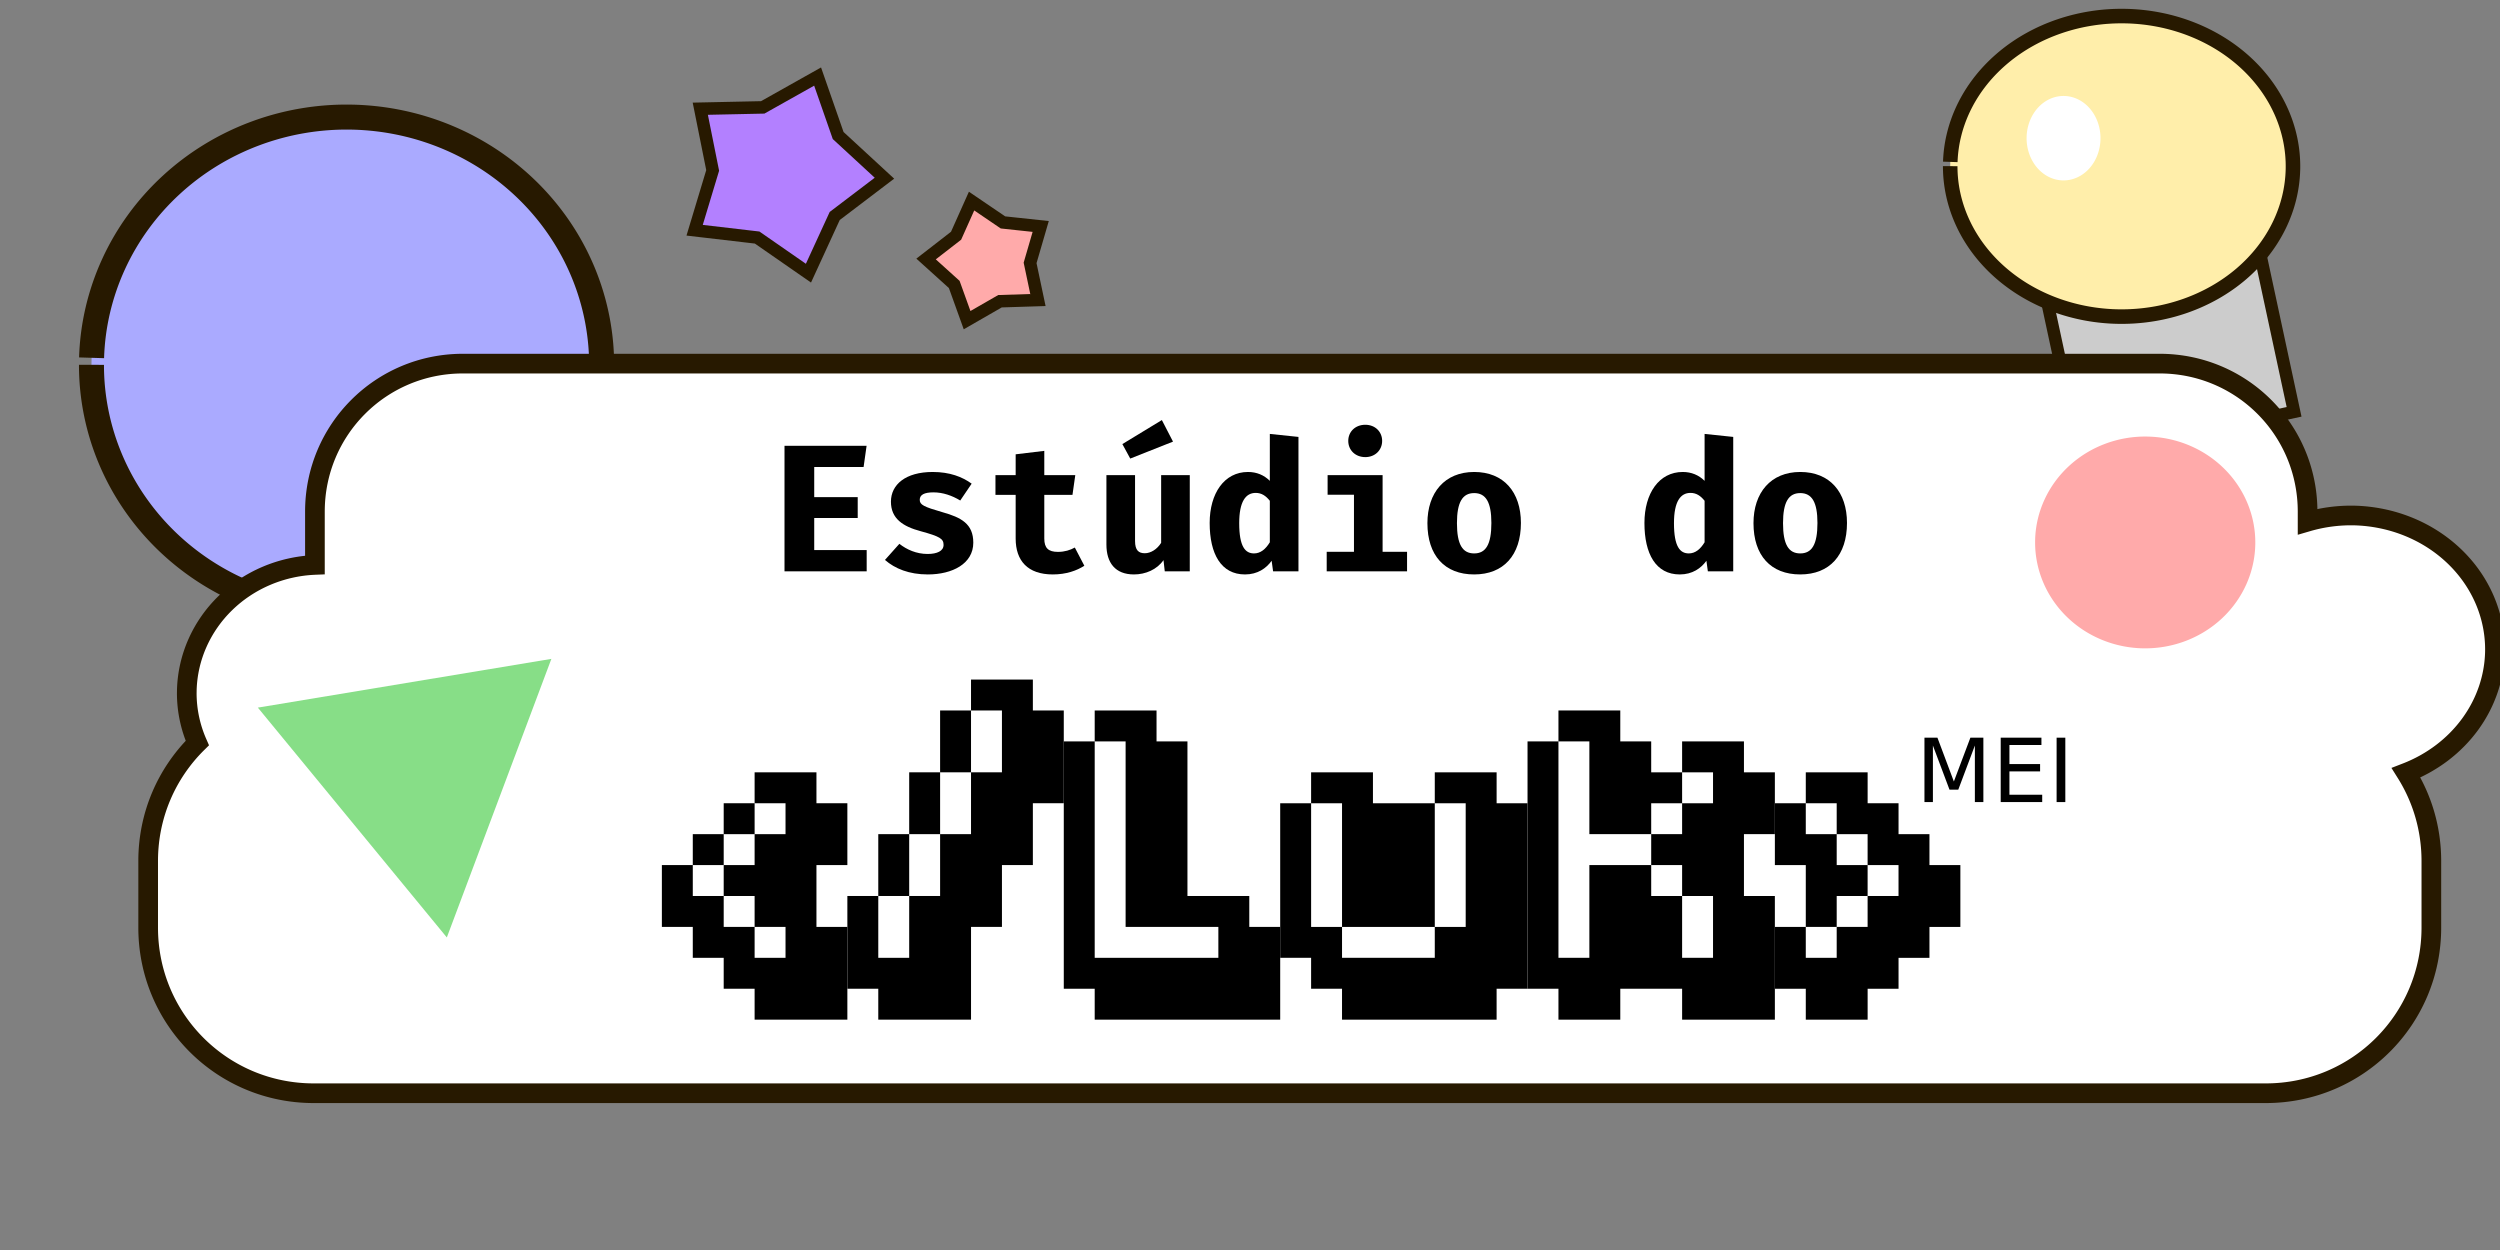 <?xml version="1.0" encoding="UTF-8" standalone="no"?>
<!-- Created with Inkscape (http://www.inkscape.org/) -->

<svg
   xmlns:dc="http://purl.org/dc/elements/1.1/"
   xmlns:cc="http://creativecommons.org/ns#"
   xmlns:rdf="http://www.w3.org/1999/02/22-rdf-syntax-ns#"
   xmlns:svg="http://www.w3.org/2000/svg"
   xmlns="http://www.w3.org/2000/svg"
   xmlns:sodipodi="http://sodipodi.sourceforge.net/DTD/sodipodi-0.dtd"
   xmlns:inkscape="http://www.inkscape.org/namespaces/inkscape"
   width="200mm"
   height="100mm"
   viewBox="0 0 200 100"
   version="1.1"
   id="svg8"
   inkscape:version="0.92.3 (2405546, 2018-03-11)"
   sodipodi:docname="logo.svg">
  <rect x="0" y="0" width="200" height="100" fill="#808080" stroke="none"/>
  <defs
     id="defs2" />
  <sodipodi:namedview
     id="base"
     pagecolor="#ffffff"
     bordercolor="#666666"
     borderopacity="1.0"
     inkscape:pageopacity="0.0"
     inkscape:pageshadow="2"
     inkscape:zoom="0.94"
     inkscape:cx="537.6444"
     inkscape:cy="262.12766"
     inkscape:document-units="mm"
     inkscape:current-layer="layer1"
     showgrid="false"
     inkscape:pagecheckerboard="true"
     inkscape:window-width="1600"
     inkscape:window-height="842"
     inkscape:window-x="0"
     inkscape:window-y="0"
     inkscape:window-maximized="1" />
  <g
     inkscape:label="Camada 1"
     inkscape:groupmode="layer"
     id="layer1"
     transform="translate(0,-197)">
    <path
       style="fill:#aaaaff;fill-opacity:1;stroke:#271900;stroke-width:2;stroke-miterlimit:4;stroke-dasharray:none;stroke-opacity:1"
       id="path841"
       sodipodi:type="arc"
       sodipodi:cx="27.724955"
       sodipodi:cy="226.20988"
       sodipodi:rx="20.406694"
       sodipodi:ry="19.84375"
       sodipodi:start="3.1711411"
       sodipodi:end="3.1428144"
       sodipodi:open="true"
       d="M 7.327,225.624 A 20.407,19.844 0 0 1 28.183,206.371 20.407,19.844 0 0 1 48.129,226.515 20.407,19.844 0 0 1 27.556,246.053 20.407,19.844 0 0 1 7.318,226.186" />
    <rect
       style="fill:#cccccc;fill-opacity:1;stroke:#271900;stroke-width:1;stroke-miterlimit:4;stroke-dasharray:none;stroke-opacity:1"
       id="rect934"
       width="18.014"
       height="17.451"
       x="245.368"
       y="-131.101"
       transform="rotate(77.868)" />
    <path
       style="fill:#ffffff;fill-opacity:1;stroke:#271900;stroke-width:5.937;stroke-miterlimit:4;stroke-dasharray:none;stroke-opacity:1"
       d="M 139.752 109.771 C 114.999 109.771 95.07 129.7 95.07 154.453 L 95.07 170.545 A 40.426 38.83 0 0 0 56.4 208.189 L 56.383 209.289 A 40.426 38.83 0 0 0 59.562 224.318 C 50.398 233.372 44.729 245.956 44.729 259.916 L 44.729 280.033 C 44.729 307.733 67.029 330.033 94.729 330.033 L 683.994 330.033 C 711.694 330.033 733.994 307.733 733.994 280.033 L 733.994 259.916 C 733.994 250.117 731.2 240.994 726.367 233.295 A 43.617 40.426 0 0 0 753.186 196.66 A 43.617 40.426 0 0 0 710.555 155.623 A 43.617 40.426 0 0 0 696.631 157.484 L 696.631 154.453 C 696.631 129.7 676.702 109.771 651.949 109.771 L 139.752 109.771 z "
       id="rect815"
       transform="matrix(0.265,0,0,0.265,0,197)" />
    <g
       aria-label="Estúdio do

&lt;/Luk&gt;"
       transform="matrix(0.265,0,0,0.265,-10.414,198.126)"
       style="font-style:normal;font-variant:normal;font-weight:bold;font-stretch:normal;font-size:40px;line-height:1.25;font-family:Ubuntu;-inkscape-font-specification:'Ubuntu Bold';letter-spacing:0px;word-spacing:0px;fill:#000000;fill-opacity:1;stroke:none"
       id="flowRoot831">
      <path
         d="m 285.102,136.729 h 14.906 l 0.903,-6.4 h -24.779 v 37.908 h 24.807 v -6.427 h -15.836 v -9.682 h 13.128 v -6.291 h -13.128 z"
         style="font-style:normal;font-variant:normal;font-weight:bold;font-stretch:normal;font-size:53.333px;font-family:'Fira Code';-inkscape-font-specification:'Fira Code Bold';text-align:center;text-anchor:middle"
         id="path936" />
      <path
         d="m 319.337,162.986 c -3.391,0 -6.291,-1.313 -8.533,-3.063 l -4.349,4.868 c 3.009,2.626 7.303,4.376 12.937,4.376 7.412,0 13.73,-3.227 13.73,-9.6 0,-5.689 -3.665,-7.603 -9.299,-9.19 -5.689,-1.641 -6.865,-2.243 -6.865,-3.747 0,-1.504 1.34,-2.243 4.157,-2.243 2.817,0 5.662,0.985 8.068,2.462 l 3.446,-5.087 c -2.817,-2.051 -6.591,-3.528 -11.761,-3.528 -8.178,0 -12.609,3.802 -12.609,8.971 0,5.142 3.665,7.494 8.998,8.916 5.798,1.586 6.892,2.27 6.892,4.13 0,1.832 -1.942,2.735 -4.814,2.735 z"
         style="font-style:normal;font-variant:normal;font-weight:bold;font-stretch:normal;font-size:53.333px;font-family:'Fira Code';-inkscape-font-specification:'Fira Code Bold';text-align:center;text-anchor:middle"
         id="path938" />
      <path
         d="m 366.645,166.541 -2.872,-5.497 c -1.368,0.766 -3.063,1.313 -5.087,1.313 -2.872,0 -4.13,-1.121 -4.13,-4.021 v -13.183 h 8.506 l 0.848,-5.962 h -9.354 v -7.33 l -8.643,1.039 v 6.291 h -6.099 v 5.962 h 6.099 v 13.183 c 0,6.673 3.61,10.831 11.214,10.831 4.021,0 7.248,-1.149 9.518,-2.626 z"
         style="font-style:normal;font-variant:normal;font-weight:bold;font-stretch:normal;font-size:53.333px;font-family:'Fira Code';-inkscape-font-specification:'Fira Code Bold';text-align:center;text-anchor:middle"
         id="path940" />
      <path
         d="m 390.049,122.562 -11.925,7.248 2.379,4.376 12.909,-5.115 z m -8.096,16.629 h -8.643 v 20.95 c 0,5.525 2.68,9.026 8.315,9.026 3.501,0 6.947,-1.477 8.916,-4.321 l 0.383,3.391 h 7.549 v -29.046 h -8.643 v 20.431 c -1.203,1.942 -3.145,3.145 -4.923,3.145 -1.86,0 -2.954,-0.875 -2.954,-3.692 z"
         style="font-style:normal;font-variant:normal;font-weight:bold;font-stretch:normal;font-size:53.333px;font-family:'Fira Code';-inkscape-font-specification:'Fira Code Bold';text-align:center;text-anchor:middle"
         id="path942" />
      <path
         d="m 422.643,126.746 v 14.168 c -1.75,-1.75 -3.993,-2.68 -6.591,-2.68 -7.166,0 -11.569,6.455 -11.569,15.398 0,9.354 3.446,15.535 10.667,15.535 3.802,0 6.427,-1.86 8.041,-4.13 l 0.438,3.2 h 7.658 v -40.588 z m -4.267,17.805 c 1.778,0 3.063,0.875 4.267,2.379 v 12.526 c -1.258,2.079 -2.817,3.364 -4.759,3.364 -2.626,0 -4.485,-1.969 -4.485,-9.135 0,-6.537 1.969,-9.135 4.978,-9.135 z"
         style="font-style:normal;font-variant:normal;font-weight:bold;font-stretch:normal;font-size:53.333px;font-family:'Fira Code';-inkscape-font-specification:'Fira Code Bold';text-align:center;text-anchor:middle"
         id="path944" />
      <path
         d="m 451.462,123.984 c -3.036,0 -5.142,2.106 -5.142,4.868 0,2.762 2.106,4.896 5.142,4.896 2.981,0 5.087,-2.133 5.087,-4.896 0,-2.762 -2.106,-4.868 -5.087,-4.868 z m 5.224,15.207 h -16.602 v 5.908 h 7.959 v 17.231 h -8.232 v 5.908 h 24.26 v -5.908 h -7.385 z"
         style="font-style:normal;font-variant:normal;font-weight:bold;font-stretch:normal;font-size:53.333px;font-family:'Fira Code';-inkscape-font-specification:'Fira Code Bold';text-align:center;text-anchor:middle"
         id="path946" />
      <path
         d="m 484.329,138.234 c -8.889,0 -14.113,6.236 -14.113,15.453 0,9.764 5.224,15.48 14.113,15.48 8.889,0 14.113,-5.826 14.113,-15.535 0,-9.299 -5.169,-15.398 -14.113,-15.398 z m 0,6.373 c 3.528,0 5.197,2.762 5.197,9.026 0,6.482 -1.668,9.19 -5.197,9.19 -3.528,0 -5.197,-2.708 -5.197,-9.135 0,-6.318 1.668,-9.08 5.197,-9.08 z"
         style="font-style:normal;font-variant:normal;font-weight:bold;font-stretch:normal;font-size:53.333px;font-family:'Fira Code';-inkscape-font-specification:'Fira Code Bold';text-align:center;text-anchor:middle"
         id="path948" />
      <path
         d="m 553.893,126.746 v 14.168 c -1.75,-1.75 -3.993,-2.68 -6.591,-2.68 -7.166,0 -11.569,6.455 -11.569,15.398 0,9.354 3.446,15.535 10.667,15.535 3.802,0 6.427,-1.86 8.041,-4.13 l 0.438,3.2 h 7.658 v -40.588 z m -4.267,17.805 c 1.778,0 3.063,0.875 4.267,2.379 v 12.526 c -1.258,2.079 -2.817,3.364 -4.759,3.364 -2.626,0 -4.485,-1.969 -4.485,-9.135 0,-6.537 1.969,-9.135 4.978,-9.135 z"
         style="font-style:normal;font-variant:normal;font-weight:bold;font-stretch:normal;font-size:53.333px;font-family:'Fira Code';-inkscape-font-specification:'Fira Code Bold';text-align:center;text-anchor:middle"
         id="path950" />
      <path
         d="m 582.767,138.234 c -8.889,0 -14.113,6.236 -14.113,15.453 0,9.764 5.224,15.48 14.113,15.48 8.889,0 14.113,-5.826 14.113,-15.535 0,-9.299 -5.169,-15.398 -14.113,-15.398 z m 0,6.373 c 3.528,0 5.197,2.762 5.197,9.026 0,6.482 -1.668,9.19 -5.197,9.19 -3.528,0 -5.197,-2.708 -5.197,-9.135 0,-6.318 1.668,-9.08 5.197,-9.08 z"
         style="font-style:normal;font-variant:normal;font-weight:bold;font-stretch:normal;font-size:53.333px;font-family:'Fira Code';-inkscape-font-specification:'Fira Code Bold';text-align:center;text-anchor:middle"
         id="path952" />
      <path
         d="m 267.106,284.904 v -9.333 h 9.333 v 9.333 z m -9.333,-9.333 v -9.333 h 9.333 v 9.333 z m -9.333,-9.333 v -9.333 h 9.333 v 9.333 z m 9.333,-9.333 v -9.333 h 9.333 v 9.333 z m 9.333,-9.333 v -9.333 h 9.333 v 9.333 z m 28,28 h -9.333 v -18.667 h 9.333 v -18.667 h -9.333 v -9.333 h -18.667 v 9.333 h -9.333 v 9.333 h -9.333 v 9.333 h -9.333 v 18.667 h 9.333 v 9.333 h 9.333 v 9.333 h 9.333 v 9.333 h 28 z"
         style="font-style:normal;font-variant:normal;font-weight:bold;font-stretch:normal;font-size:74.667px;font-family:Fipps;-inkscape-font-specification:'Fipps Bold';text-align:center;text-anchor:middle"
         id="path954" />
      <path
         d="m 304.44,284.904 v -18.667 h 9.333 v 18.667 z m 9.333,-18.667 v -18.667 h 9.333 v 18.667 z m 9.333,-18.667 v -18.667 h 9.333 v 18.667 z m 9.333,-18.667 v -18.667 h 9.333 v 18.667 z m 28,-18.667 h -9.333 v -9.333 h -18.667 v 9.333 h -9.333 v 18.667 h -9.333 v 18.667 h -9.333 v 18.667 h -9.333 v 28 h 9.333 v 9.333 h 18.667 9.333 v -9.333 -18.667 h 9.333 v -18.667 h 9.333 v -18.667 h 9.333 z"
         style="font-style:normal;font-variant:normal;font-weight:bold;font-stretch:normal;font-size:74.667px;font-family:Fipps;-inkscape-font-specification:'Fipps Bold';text-align:center;text-anchor:middle"
         id="path956" />
      <path
         d="m 369.773,284.904 v -65.333 h 9.333 v 56 h 28 v 9.333 z m 56,-9.333 h -9.333 v -9.333 h -18.667 v -46.667 h -9.333 v -9.333 h -18.667 v 9.333 h -9.333 v 74.667 h 9.333 v 9.333 h 56 z"
         style="font-style:normal;font-variant:normal;font-weight:bold;font-stretch:normal;font-size:74.667px;font-family:Fipps;-inkscape-font-specification:'Fipps Bold';text-align:center;text-anchor:middle"
         id="path958" />
      <path
         d="m 444.44,284.904 v -9.333 h 28 v 9.333 z m -9.333,-9.333 v -37.333 h 9.333 v 37.333 z m 37.333,0 v -37.333 h 9.333 v 37.333 z m 28,-37.333 h -9.333 v -9.333 h -18.667 v 9.333 h -18.667 v -9.333 h -18.667 v 9.333 h -9.333 v 46.667 h 9.333 v 9.333 h 9.333 v 9.333 h 46.667 v -9.333 h 9.333 z"
         style="font-style:normal;font-variant:normal;font-weight:bold;font-stretch:normal;font-size:74.667px;font-family:Fipps;-inkscape-font-specification:'Fipps Bold';text-align:center;text-anchor:middle"
         id="path960" />
      <path
         d="m 519.106,256.904 v 28 h -9.333 v -65.333 h 9.333 v 28 h 18.667 v 9.333 z m 28,28 v -18.667 h 9.333 v 18.667 z m -9.333,-18.667 v -9.333 h 9.333 v 9.333 z m 0,-18.667 v -9.333 h 9.333 v 9.333 z m 9.333,-9.333 v -9.333 h 9.333 v 9.333 z m 28,28 h -9.333 v -18.667 h 9.333 v -18.667 h -9.333 v -9.333 h -18.667 v 9.333 h -9.333 v -9.333 h -9.333 v -9.333 H 509.773 v 9.333 h -9.333 v 74.667 h 9.333 v 9.333 h 18.667 v -9.333 h 18.667 v 9.333 h 28 z"
         style="font-style:normal;font-variant:normal;font-weight:bold;font-stretch:normal;font-size:74.667px;font-family:Fipps;-inkscape-font-specification:'Fipps Bold';text-align:center;text-anchor:middle"
         id="path962" />
      <path
         d="m 584.44,284.904 v -9.333 h 9.333 v 9.333 z m 9.333,-9.333 v -9.333 h 9.333 v 9.333 z m 9.333,-9.333 v -9.333 h 9.333 v 9.333 z m -9.333,-9.333 v -9.333 h 9.333 v 9.333 z m -9.333,-9.333 v -9.333 h 9.333 v 9.333 z m 46.667,9.333 h -9.333 v -9.333 h -9.333 v -9.333 h -9.333 v -9.333 h -18.667 v 9.333 h -9.333 v 18.667 h 9.333 v 18.667 h -9.333 v 18.667 h 9.333 v 9.333 h 18.667 v -9.333 h 9.333 v -9.333 h 9.333 v -9.333 h 9.333 z"
         style="font-style:normal;font-variant:normal;font-weight:bold;font-stretch:normal;font-size:74.667px;font-family:Fipps;-inkscape-font-specification:'Fipps Bold';text-align:center;text-anchor:middle"
         id="path964" />
    </g>
    <path
       sodipodi:type="star"
       style="fill:#b380ff;fill-opacity:1;stroke:#271900;stroke-width:1;stroke-miterlimit:4;stroke-dasharray:none;stroke-opacity:1"
       id="path843"
       sodipodi:sides="5"
       sodipodi:cx="62.486702"
       sodipodi:cy="210.86967"
       sodipodi:r1="8.2783289"
       sodipodi:r2="5.4792929"
       sodipodi:arg1="0.95449939"
       sodipodi:arg2="1.5791127"
       inkscape:flatsided="false"
       inkscape:rounded="0"
       inkscape:randomized="0"
       d="m 67.272,217.625 -4.831,-1.276 -4.9,1.159 -0.279,-4.989 -2.617,-4.302 4.658,-1.807 3.283,-3.818 3.158,3.872 4.646,1.943 -2.706,4.2 z"
       inkscape:transform-center-x="-0.67639831"
       inkscape:transform-center-y="0.11907991"
       transform="rotate(19.979,62.487,210.87)" />
    <path
       sodipodi:type="star"
       style="fill:#ffaaaa;fill-opacity:1;stroke:#271900;stroke-width:1;stroke-miterlimit:4;stroke-dasharray:none;stroke-opacity:1"
       id="path845"
       sodipodi:sides="5"
       sodipodi:cx="79.093526"
       sodipodi:cy="217.90647"
       sodipodi:r1="5.0114598"
       sodipodi:r2="3.3170049"
       sodipodi:arg1="0.66596924"
       sodipodi:arg2="1.2942878"
       inkscape:flatsided="false"
       inkscape:rounded="0"
       inkscape:randomized="0"
       d="m 83.034,221.003 -3.035,0.095 -2.632,1.514 -1.028,-2.857 -2.253,-2.036 2.4,-1.861 1.24,-2.772 2.511,1.707 3.019,0.323 -0.848,2.916 z"
       inkscape:transform-center-x="0.42277367"
       inkscape:transform-center-y="-0.05829327" />
    <g
       aria-label="MEI"
       transform="matrix(0.265,0,0,0.265,-17.733,185.46)"
       style="font-style:normal;font-weight:normal;font-size:40px;line-height:1.25;font-family:sans-serif;letter-spacing:0px;word-spacing:-32.23px;fill:#000000;fill-opacity:1;stroke:none"
       id="flowRoot967">
      <path
         d="m 647.885,266.243 h 3.919 l 4.961,13.229 4.987,-13.229 h 3.919 v 19.44 h -2.565 v -17.07 l -5.013,13.333 h -2.643 l -5.013,-13.333 v 17.07 h -2.552 z"
         style="font-size:26.667px;text-align:center;text-anchor:middle"
         id="path985" />
      <path
         d="m 670.906,266.243 h 12.292 v 2.214 h -9.661 v 5.755 h 9.258 v 2.214 h -9.258 v 7.044 h 9.896 v 2.214 h -12.526 z"
         style="font-size:26.667px;text-align:center;text-anchor:middle"
         id="path987" />
      <path
         d="m 687.781,266.243 h 2.63 v 19.44 h -2.63 z"
         style="font-size:26.667px;text-align:center;text-anchor:middle"
         id="path989" />
    </g>
    <path
       style="fill:#ffeeaa;fill-opacity:1;stroke:#271900;stroke-width:1.163;stroke-miterlimit:4;stroke-dasharray:none;stroke-opacity:1"
       id="path975"
       sodipodi:type="arc"
       sodipodi:cx="169.72737"
       sodipodi:cy="210.30675"
       sodipodi:rx="13.710763"
       sodipodi:ry="12.021931"
       sodipodi:start="3.1711411"
       sodipodi:end="3.1428144"
       sodipodi:open="true"
       d="m 156.023,209.952 a 13.711,12.022 0 0 1 14.013,-11.664 13.711,12.022 0 0 1 13.401,12.204 13.711,12.022 0 0 1 -13.823,11.837 13.711,12.022 0 0 1 -13.597,-12.036" />
    <path
       style="fill:#ffffff;fill-opacity:1;stroke:none;stroke-width:1;stroke-miterlimit:4;stroke-dasharray:none;stroke-opacity:1"
       id="path977"
       sodipodi:type="arc"
       sodipodi:cx="165.0831"
       sodipodi:cy="208.05496"
       sodipodi:rx="2.9554522"
       sodipodi:ry="3.3776596"
       sodipodi:start="3.1711411"
       sodipodi:end="3.1428144"
       sodipodi:open="true"
       d="m 162.129,207.955 a 2.955,3.378 0 0 1 3.021,-3.277 2.955,3.378 0 0 1 2.889,3.429 2.955,3.378 0 0 1 -2.98,3.326 2.955,3.378 0 0 1 -2.931,-3.382" />
    <path
       sodipodi:type="star"
       style="fill:#87de87;fill-opacity:1;stroke:none;stroke-width:1;stroke-miterlimit:4;stroke-dasharray:none;stroke-opacity:1"
       id="path979"
       sodipodi:sides="3"
       sodipodi:cx="33.495125"
       sodipodi:cy="258.43839"
       sodipodi:r1="13.743197"
       sodipodi:r2="6.8715982"
       sodipodi:arg1="0.96007036"
       sodipodi:arg2="2.0072679"
       inkscape:flatsided="true"
       inkscape:rounded="0"
       inkscape:randomized="0"
       d="M 41.376,269.697 19.804,259.634 39.305,245.984 Z"
       inkscape:transform-center-x="1.1258171"
       inkscape:transform-center-y="2.4143844"
       transform="rotate(25.562,33.495,258.438)" />
    <path
       style="fill:#ffaaaa;fill-opacity:1;stroke:none;stroke-width:1;stroke-miterlimit:4;stroke-dasharray:none;stroke-opacity:1"
       id="path981"
       sodipodi:type="arc"
       sodipodi:cx="171.61577"
       sodipodi:cy="240.39615"
       sodipodi:rx="8.8075409"
       sodipodi:ry="8.4722023"
       sodipodi:start="3.1711411"
       sodipodi:end="3.1428144"
       sodipodi:open="true"
       d="m 162.812,240.146 a 8.808,8.472 0 0 1 9.002,-8.22 8.808,8.472 0 0 1 8.609,8.6 8.808,8.472 0 0 1 -8.88,8.342 8.808,8.472 0 0 1 -8.734,-8.482" />
  </g>
</svg>
